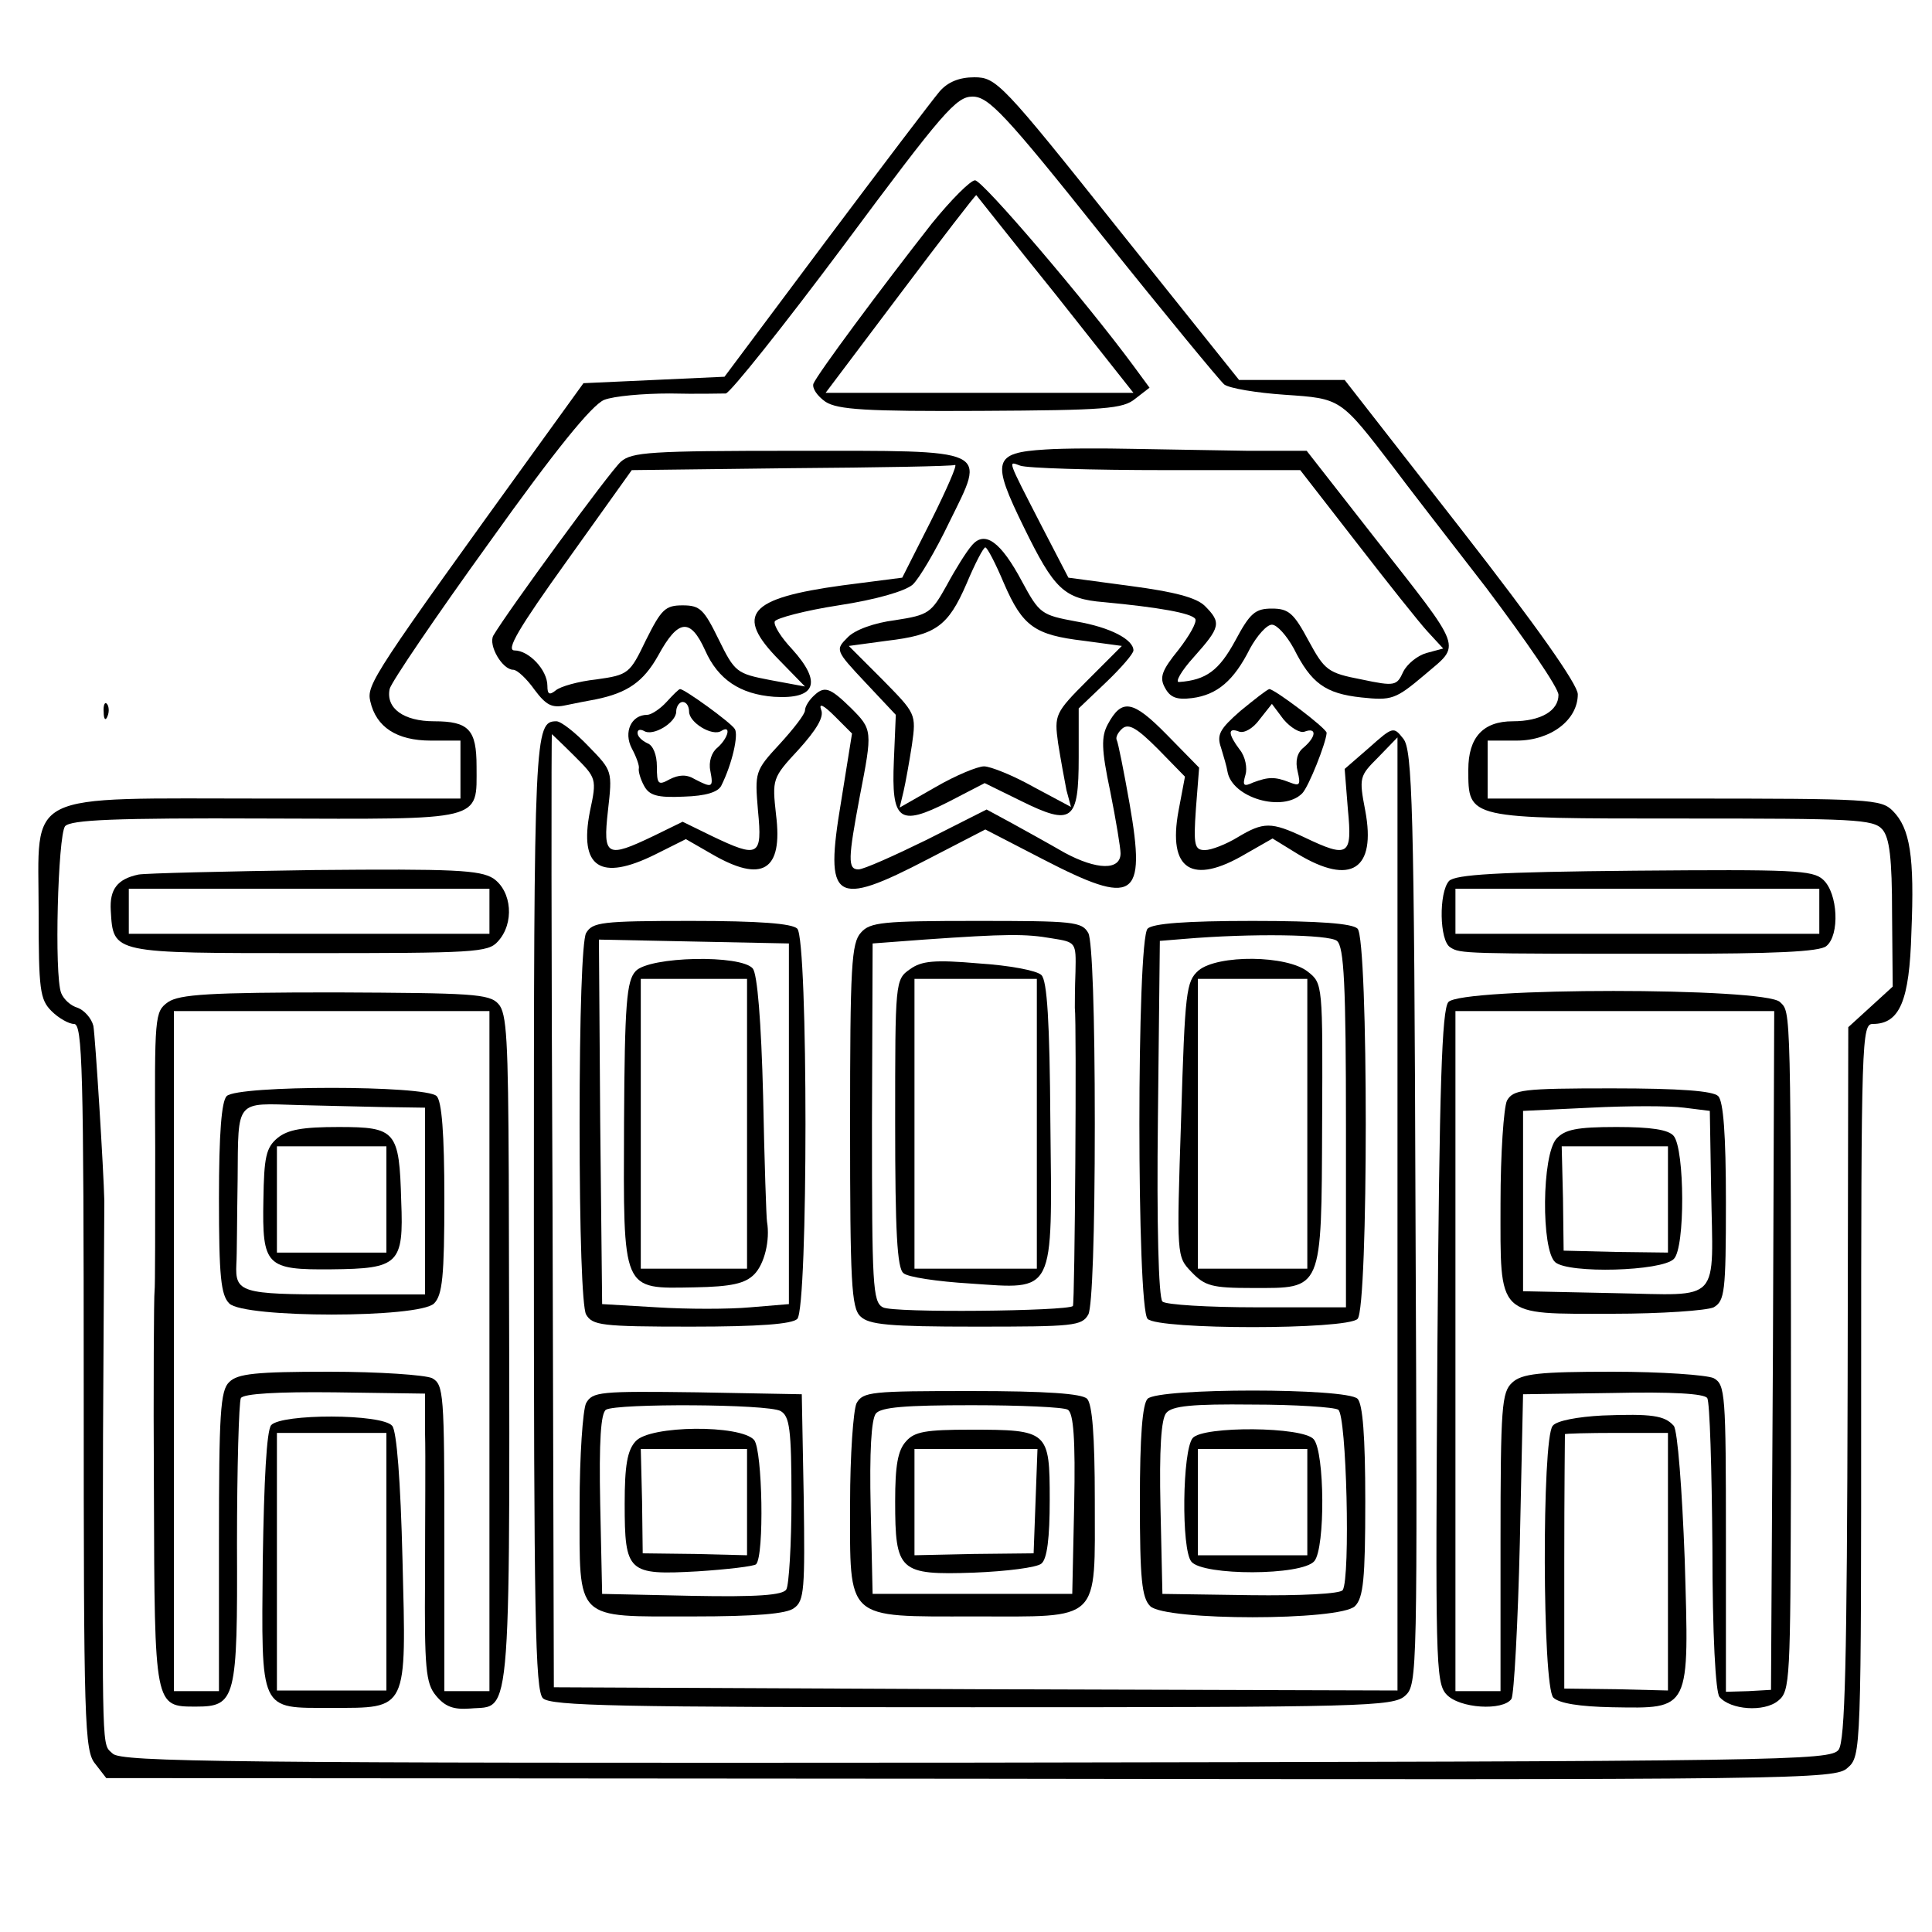 <?xml version="1.0" standalone="no"?>
<!DOCTYPE svg PUBLIC "-//W3C//DTD SVG 20010904//EN"
 "http://www.w3.org/TR/2001/REC-SVG-20010904/DTD/svg10.dtd">
<svg version="1.0" xmlns="http://www.w3.org/2000/svg"
 width="300pt" height="300pt" viewBox="0 0 300 300"
 preserveAspectRatio="xMidYMid meet">
<g transform="translate(0,300) scale(0.1,-0.1)"
fill="#000000" stroke="none">
<path d="M1459 2858 c-11 -13 -90 -117 -177 -233 l-157 -210 -109 -5 -110 -5
-65 -90 c-263 -364 -272 -378 -266 -404 9 -40 41 -61 94 -61 l46 0 0 -45 0
-45 -301 0 c-383 0 -354 14 -354 -176 0 -121 2 -136 20 -154 11 -11 27 -20 35
-20 13 0 15 -69 15 -564 0 -522 1 -565 18 -585 l17 -22 1342 -1 c1295 -2 1343
-1 1362 17 21 18 21 26 21 587 0 545 1 568 18 568 42 0 57 36 60 142 5 118 -2
162 -29 189 -18 18 -35 19 -324 19 l-305 0 0 45 0 45 45 0 c53 0 95 32 95 72
0 15 -64 106 -181 256 l-181 232 -82 0 -82 0 -188 235 c-180 226 -189 235
-223 235 -23 0 -41 -7 -54 -22z m254 -226 c96 -120 181 -223 188 -229 8 -6 50
-13 94 -16 88 -6 86 -5 169 -113 17 -23 82 -107 144 -187 61 -81 112 -155 112
-166 0 -25 -28 -41 -71 -41 -46 0 -69 -25 -69 -75 0 -77 -3 -76 333 -76 266 0
296 -1 310 -17 11 -13 15 -44 15 -131 l1 -113 -35 -32 -34 -31 -1 -552 c-1
-437 -4 -556 -14 -570 -13 -17 -80 -18 -1339 -20 -1162 -1 -1328 1 -1341 14
-17 16 -16 -11 -15 493 1 195 2 360 2 365 -1 47 -14 255 -17 272 -3 12 -14 24
-24 28 -11 3 -22 13 -26 23 -11 28 -5 244 6 259 9 10 76 13 312 12 341 -1 327
-5 327 81 0 57 -12 70 -66 70 -47 0 -75 20 -69 50 2 10 72 113 155 228 102
143 159 213 178 221 15 6 61 10 102 10 41 -1 81 0 87 0 7 1 90 105 184 231
153 206 174 230 199 230 25 0 50 -26 203 -218z"/>
<path d="M1447 2653 c-80 -102 -178 -234 -184 -249 -2 -7 6 -19 19 -28 19 -12
62 -15 241 -14 193 1 221 3 240 19 l22 17 -25 34 c-73 99 -234 288 -246 288
-7 0 -37 -30 -67 -67z m192 -110 l121 -153 -239 0 -239 0 116 154 c64 85 117
154 118 153 1 -1 56 -71 123 -154z"/>
<path d="M1623 2302 c-81 -5 -84 -17 -33 -121 47 -96 62 -111 124 -116 85 -8
136 -17 142 -26 3 -5 -9 -26 -26 -48 -26 -32 -30 -43 -21 -59 8 -15 18 -19 42
-16 39 5 65 27 90 77 11 20 26 37 34 37 8 0 23 -17 34 -37 27 -54 49 -70 105
-76 47 -5 53 -3 98 35 57 49 63 34 -79 215 l-104 133 -92 0 c-51 1 -130 2
-177 3 -47 1 -108 1 -137 -1z m187 -32 l209 0 87 -112 c48 -62 98 -125 111
-139 l24 -26 -26 -7 c-14 -4 -30 -17 -36 -29 -10 -22 -13 -23 -65 -12 -52 10
-57 14 -82 60 -23 43 -31 50 -57 50 -26 0 -34 -7 -57 -50 -25 -46 -45 -61 -87
-64 -7 -1 3 17 23 39 41 46 43 53 17 79 -13 13 -47 22 -115 31 l-97 13 -42 81
c-54 105 -52 100 -33 93 10 -4 111 -7 226 -7z"/>
<path d="M964 2283 c-17 -15 -177 -234 -198 -270 -8 -15 14 -53 31 -53 6 0 21
-14 33 -31 18 -24 27 -29 49 -24 14 3 35 7 46 9 49 10 74 27 97 68 31 57 50
59 73 8 20 -45 54 -68 107 -72 65 -4 75 22 28 74 -17 18 -29 37 -27 43 2 5 47
17 99 25 59 9 103 22 115 32 10 9 36 53 57 97 57 116 68 111 -239 111 -226 0
-254 -2 -271 -17z m482 -91 l-45 -89 -93 -12 c-146 -20 -168 -45 -98 -116 l40
-41 -54 10 c-52 10 -55 12 -80 63 -23 47 -29 53 -56 53 -27 0 -33 -6 -57 -54
-25 -52 -27 -54 -77 -61 -28 -3 -56 -11 -63 -17 -10 -8 -13 -6 -13 7 0 25 -29
55 -51 55 -14 0 6 34 82 140 l100 140 247 3 c136 1 250 3 255 5 4 1 -13 -38
-37 -86z"/>
<path d="M1509 2153 c-8 -9 -25 -36 -39 -62 -24 -43 -28 -46 -80 -54 -32 -4
-63 -15 -74 -27 -19 -19 -19 -20 28 -70 l47 -50 -3 -71 c-4 -94 8 -103 85 -64
l56 29 57 -28 c79 -39 89 -31 89 68 l0 76 43 41 c23 22 42 44 42 49 0 17 -36
36 -89 45 -54 10 -57 12 -84 62 -33 62 -58 80 -78 56z m50 -59 c29 -67 48 -80
124 -89 l59 -8 -53 -53 c-51 -51 -52 -54 -46 -98 4 -25 10 -58 13 -73 l7 -26
-58 31 c-32 18 -67 32 -77 32 -10 0 -44 -14 -75 -32 l-56 -32 6 25 c3 13 9 46
13 72 7 49 6 49 -46 102 l-52 52 59 8 c76 9 95 22 124 89 13 31 26 56 29 56 3
0 16 -25 29 -56z"/>
<path d="M1035 1910 c-10 -11 -24 -20 -30 -20 -25 0 -37 -27 -24 -52 7 -13 12
-27 11 -31 -1 -4 2 -16 8 -27 8 -15 20 -19 62 -17 34 1 53 7 58 17 17 34 27
79 21 88 -6 10 -78 62 -85 62 -2 0 -11 -9 -21 -20z m35 -15 c0 -17 36 -39 50
-30 16 10 11 -11 -6 -26 -9 -7 -14 -22 -11 -36 5 -26 3 -27 -24 -13 -13 8 -25
7 -39 0 -18 -10 -20 -8 -20 20 0 18 -6 33 -15 36 -8 4 -15 10 -15 16 0 5 4 6
10 3 14 -9 50 13 50 30 0 8 5 15 10 15 6 0 10 -7 10 -15z"/>
<path d="M1262 1918 c-7 -7 -12 -16 -12 -21 0 -6 -18 -29 -39 -52 -39 -42 -39
-44 -34 -104 7 -71 1 -74 -72 -39 l-45 22 -45 -22 c-73 -35 -79 -32 -71 39 7
62 7 62 -30 100 -21 22 -43 39 -50 39 -34 0 -35 -18 -35 -766 0 -622 2 -739
14 -751 12 -12 118 -14 667 -14 608 0 654 1 672 18 19 17 19 35 16 742 -2 642
-5 727 -19 744 -15 19 -16 19 -53 -14 l-38 -33 5 -63 c7 -72 1 -76 -68 -43
-51 24 -63 24 -103 0 -18 -11 -41 -20 -51 -20 -16 0 -18 7 -14 64 l5 64 -50
51 c-53 54 -70 57 -92 16 -10 -19 -10 -38 4 -104 9 -45 16 -88 16 -96 0 -27
-37 -26 -87 1 -26 15 -64 36 -84 47 l-37 20 -93 -47 c-51 -25 -98 -46 -106
-46 -17 0 -16 17 2 113 20 103 20 104 -14 138 -33 32 -41 35 -59 17z m44 -163
c-26 -155 -11 -165 135 -89 l89 46 89 -46 c143 -74 161 -63 135 86 -9 51 -18
96 -20 99 -2 4 2 12 9 18 10 8 23 0 55 -32 l42 -43 -10 -53 c-17 -92 21 -116
104 -67 l42 24 39 -24 c83 -50 122 -24 105 67 -10 52 -9 54 20 83 l30 31 0
-740 0 -740 -655 2 -655 3 -2 740 c-2 407 -2 740 -1 740 0 0 16 -15 35 -34 34
-34 35 -35 24 -86 -17 -87 16 -109 101 -67 l48 24 40 -23 c79 -46 111 -26 100
61 -6 55 -6 57 35 101 28 31 40 51 35 62 -4 11 4 7 21 -10 l27 -27 -17 -106z"/>
<path d="M910 1551 c-6 -12 -10 -125 -10 -296 0 -171 4 -284 10 -296 10 -17
23 -19 163 -19 106 0 157 4 165 12 17 17 17 589 0 606 -8 8 -59 12 -165 12
-140 0 -153 -2 -163 -19z m315 -296 l0 -280 -60 -5 c-33 -3 -98 -3 -145 0
l-85 5 -3 283 -2 283 147 -3 148 -3 0 -280z"/>
<path d="M987 1492 c-14 -15 -17 -50 -18 -236 -1 -264 -4 -257 109 -255 58 1
79 6 93 20 16 16 25 53 20 82 -1 5 -4 92 -6 194 -3 118 -9 190 -16 199 -18 22
-161 19 -182 -4z m173 -237 l0 -225 -82 0 -83 0 0 225 0 225 83 0 82 0 0 -225z"/>
<path d="M1337 1552 c-15 -16 -17 -52 -17 -300 0 -242 2 -283 16 -296 13 -13
44 -16 179 -16 152 0 165 1 175 19 6 12 10 125 10 296 0 171 -4 284 -10 296
-10 18 -23 19 -174 19 -145 0 -165 -2 -179 -18z m296 -9 c38 -6 38 -6 37 -52
-1 -25 -1 -50 -1 -56 3 -24 0 -459 -3 -463 -9 -8 -280 -11 -295 -2 -16 8 -17
35 -17 287 l1 278 80 6 c128 9 158 9 198 2z"/>
<path d="M1413 1495 c-23 -16 -23 -19 -23 -239 0 -167 3 -226 13 -233 6 -6 53
-13 103 -16 133 -9 128 -20 125 251 -1 155 -5 220 -14 228 -7 7 -50 15 -97 18
-69 6 -89 4 -107 -9z m197 -240 l0 -225 -95 0 -95 0 0 225 0 225 95 0 95 0 0
-225z"/>
<path d="M1782 1558 c-17 -17 -17 -589 0 -606 17 -17 309 -17 326 0 17 17 17
589 0 606 -8 8 -59 12 -163 12 -104 0 -155 -4 -163 -12z m294 -19 c11 -9 14
-68 14 -290 l0 -279 -138 0 c-76 0 -142 4 -147 9 -6 6 -9 121 -7 285 l3 275
37 3 c105 9 226 7 238 -3z"/>
<path d="M1861 1493 c-19 -17 -21 -31 -27 -231 -7 -213 -7 -213 16 -237 21
-22 32 -25 95 -25 109 0 107 -7 108 256 1 215 1 217 -22 235 -32 26 -140 27
-170 2z m169 -238 l0 -225 -85 0 -85 0 0 225 0 225 85 0 85 0 0 -225z"/>
<path d="M910 821 c-5 -11 -10 -81 -10 -159 0 -181 -9 -172 176 -172 97 0 146
4 157 13 16 11 17 30 15 172 l-3 160 -162 3 c-152 2 -163 1 -173 -17z m302
-12 c14 -8 17 -27 17 -137 0 -70 -4 -134 -8 -140 -5 -9 -45 -12 -147 -10
l-139 3 -3 139 c-2 99 1 142 9 147 17 10 251 9 271 -2z"/>
<path d="M987 762 c-13 -14 -17 -38 -17 -97 0 -107 5 -111 113 -105 47 3 88 8
91 11 13 13 10 177 -3 193 -21 24 -162 23 -184 -2z m173 -94 l0 -83 -81 2 -81
1 -1 81 -2 81 83 0 82 0 0 -82z"/>
<path d="M1330 821 c-5 -11 -10 -81 -10 -155 0 -184 -9 -176 193 -176 198 0
187 -11 187 181 0 100 -4 149 -12 157 -8 8 -63 12 -180 12 -155 0 -168 -1
-178 -19z m328 -10 c9 -5 12 -46 10 -147 l-3 -139 -155 0 -155 0 -3 133 c-2
88 1 138 8 147 8 10 46 13 149 13 75 0 143 -3 149 -7z"/>
<path d="M1407 762 c-13 -14 -17 -38 -17 -93 0 -109 6 -115 122 -111 51 2 98
8 105 14 9 7 13 40 13 99 0 107 -2 109 -123 109 -69 0 -87 -3 -100 -18z m201
-93 l-3 -81 -93 -1 -92 -2 0 83 0 82 95 0 96 0 -3 -81z"/>
<path d="M1782 828 c-8 -8 -12 -58 -12 -159 0 -121 3 -150 16 -163 23 -23 295
-23 318 0 13 13 16 42 16 163 0 101 -4 151 -12 159 -17 17 -309 17 -326 0z
m296 -17 c13 -8 19 -261 7 -280 -3 -6 -67 -9 -143 -8 l-137 2 -3 134 c-2 90 1
138 9 147 9 11 41 14 133 13 67 0 128 -4 134 -8z"/>
<path d="M1852 767 c-16 -19 -18 -173 -2 -192 18 -22 172 -22 191 1 17 21 16
169 -1 189 -16 20 -172 21 -188 2z m178 -99 l0 -83 -85 0 -85 0 0 83 0 82 85
0 85 0 0 -82z"/>
<path d="M1926 1896 c-32 -28 -37 -37 -30 -57 4 -13 9 -30 10 -37 7 -41 86
-64 116 -34 10 10 37 78 38 94 0 7 -81 68 -89 68 -4 -1 -23 -16 -45 -34z m100
-32 c19 7 18 -8 -2 -25 -10 -8 -13 -21 -9 -37 5 -21 3 -23 -12 -17 -23 9 -33
9 -57 0 -15 -7 -17 -5 -12 12 3 10 0 28 -9 39 -18 24 -19 35 -1 28 8 -3 22 5
32 19 l19 24 18 -24 c11 -13 26 -22 33 -19z"/>
<path d="M215 1642 c-33 -7 -45 -23 -43 -56 4 -67 1 -66 308 -66 256 0 278 1
293 18 26 28 22 78 -7 98 -21 13 -60 15 -278 13 -139 -2 -262 -5 -273 -7z
m545 -57 l0 -35 -280 0 -280 0 0 35 0 35 280 0 280 0 0 -35z"/>
<path d="M2250 1632 c-16 -18 -15 -93 2 -103 15 -10 22 -10 341 -10 160 0 233
3 243 12 21 17 18 82 -5 103 -16 15 -47 16 -293 14 -214 -2 -278 -6 -288 -16z
m575 -47 l0 -35 -282 0 -283 0 0 35 0 35 283 0 282 0 0 -35z"/>
<path d="M261 1444 c-21 -15 -21 -21 -20 -227 0 -117 0 -216 -1 -222 -1 -5 -2
-146 -1 -312 1 -334 1 -333 65 -333 62 0 65 11 64 252 0 119 3 221 6 227 4 7
58 10 146 9 l140 -2 0 -61 c1 -33 0 -133 0 -223 -1 -142 1 -166 17 -185 14
-17 27 -22 53 -20 66 6 62 -45 60 828 -1 210 -3 252 -16 266 -14 16 -42 17
-253 18 -196 0 -242 -3 -260 -15z m499 -542 l0 -528 -35 0 -35 0 0 238 c0 224
-1 238 -19 248 -11 5 -82 10 -160 10 -114 0 -142 -3 -155 -16 -14 -13 -16 -50
-16 -248 l0 -232 -35 0 -35 0 0 528 0 528 245 0 245 0 0 -528z"/>
<path d="M352 1298 c-8 -8 -12 -58 -12 -159 0 -121 3 -150 16 -163 23 -23 295
-23 318 0 13 13 16 42 16 163 0 101 -4 151 -12 159 -17 17 -309 17 -326 0z
m241 -17 l67 -1 0 -145 0 -145 -139 0 c-147 0 -156 3 -154 47 1 13 1 72 2 132
1 125 -4 118 96 115 33 -1 90 -2 128 -3z"/>
<path d="M431 1233 c-18 -15 -21 -30 -22 -96 -2 -103 4 -109 106 -108 104 1
112 8 108 106 -3 109 -8 115 -97 115 -56 0 -79 -4 -95 -17z m169 -95 l0 -83
-85 0 -85 0 0 83 0 82 85 0 85 0 0 -82z"/>
<path d="M2249 1444 c-10 -12 -14 -129 -17 -536 -3 -483 -3 -521 14 -539 20
-22 88 -26 101 -7 4 7 10 117 13 243 l5 230 140 2 c91 2 142 -1 146 -8 4 -6 7
-110 8 -231 0 -137 5 -226 11 -233 17 -20 69 -24 91 -6 19 15 19 32 20 356 0
734 0 712 -17 729 -23 23 -495 23 -515 0z m504 -541 l-3 -527 -35 -2 -35 -1 0
238 c0 225 -1 239 -19 249 -11 5 -81 10 -157 10 -114 0 -141 -3 -156 -17 -16
-15 -18 -36 -18 -248 l0 -231 -35 0 -35 0 0 528 0 528 248 0 247 0 -2 -527z"/>
<path d="M2340 1291 c-5 -11 -10 -82 -10 -159 0 -180 -8 -172 174 -172 76 0
146 5 157 10 17 10 19 23 19 163 0 106 -4 157 -12 165 -8 8 -59 12 -165 12
-140 0 -153 -2 -163 -19z m317 -136 c3 -182 18 -166 -150 -163 l-142 3 0 140
0 140 105 5 c58 3 123 3 145 0 l40 -5 2 -120z"/>
<path d="M2417 1232 c-23 -25 -24 -173 -2 -192 21 -18 165 -14 184 5 18 17 17
170 0 191 -8 10 -36 14 -89 14 -62 0 -80 -4 -93 -18z m173 -94 l0 -83 -81 1
-81 2 -1 81 -2 81 83 0 82 0 0 -82z"/>
<path d="M2488 802 c-38 -2 -71 -8 -77 -16 -17 -20 -16 -405 1 -422 9 -9 41
-14 91 -15 123 -2 120 -7 113 230 -4 107 -11 200 -17 207 -14 16 -34 19 -111
16z m102 -227 l0 -200 -80 2 -81 1 0 196 c0 108 1 197 1 199 0 1 36 2 80 2
l80 0 0 -200z"/>
<path d="M421 787 c-7 -9 -11 -84 -13 -211 -2 -236 -6 -228 106 -228 120 0
117 -6 111 230 -3 123 -9 200 -16 208 -16 19 -172 19 -188 1z m179 -212 l0
-200 -85 0 -85 0 0 200 0 200 85 0 85 0 0 -200z"/>
<path d="M161 1894 c0 -11 3 -14 6 -6 3 7 2 16 -1 19 -3 4 -6 -2 -5 -13z"/>
</g>
</svg>
